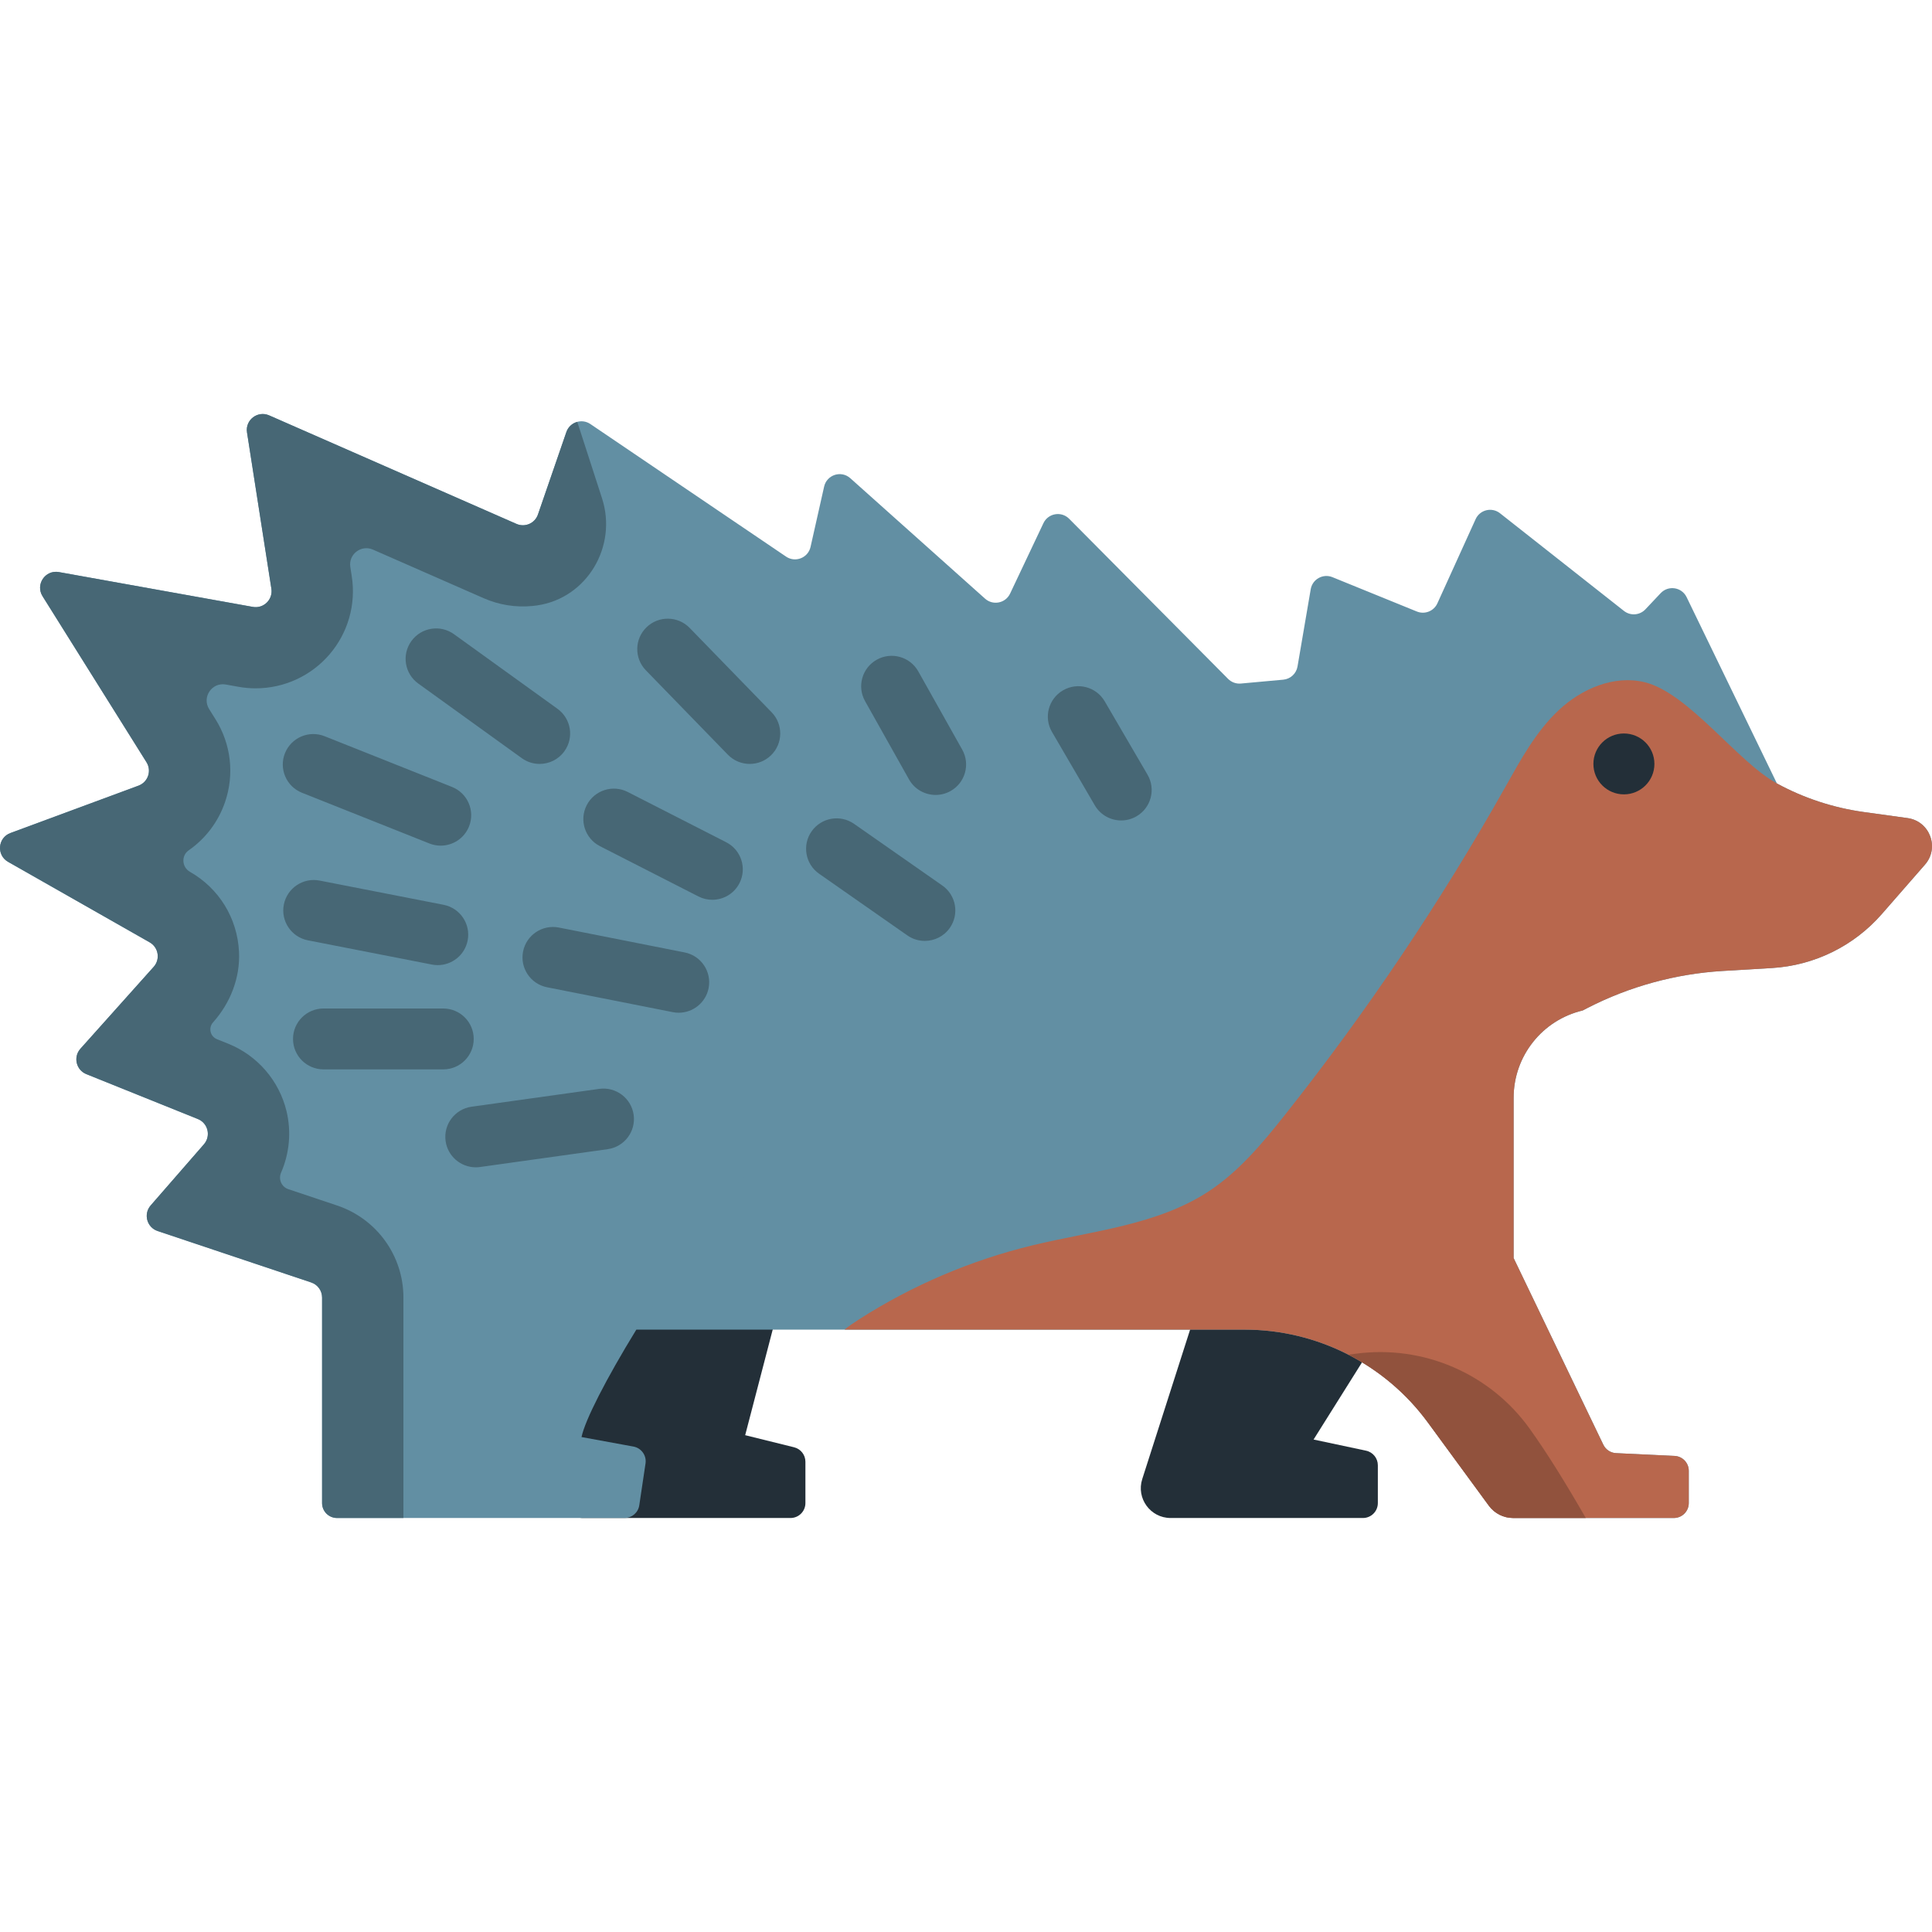 <?xml version="1.0" encoding="iso-8859-1"?>
<!-- Generator: Adobe Illustrator 19.0.0, SVG Export Plug-In . SVG Version: 6.00 Build 0)  -->
<svg version="1.1" id="Layer_1" xmlns="http://www.w3.org/2000/svg" xmlns:xlink="http://www.w3.org/1999/xlink" x="0px" y="0px"
	 viewBox="0 0 512 512" style="enable-background:new 0 0 512 512;" xml:space="preserve">
<g>
	<path style="fill:#232F38;" d="M375.179,338.374l-27.068,43.116l13.903,2.955c1.824,0.388,3.128,1.999,3.128,3.863v10.027
		c0,2.182-1.768,3.95-3.95,3.95h-50.966c-5.352,0-9.154-5.211-7.522-10.308l18.784-58.653L375.179,338.374z"/>
	<path style="fill:#232F38;" d="M144.657,328.5l5.795,70.161c0.169,2.048,1.881,3.625,3.936,3.625h55.104
		c2.181,0,3.95-1.768,3.95-3.95v-10.957c0-1.816-1.238-3.398-3.001-3.834l-12.962-3.207l15.962-61.217L144.657,328.5z"/>
</g>
<path style="fill:#628FA3;" d="M510.149,229.125l-11.453,13.112c-7.4,8.477-17.872,13.618-29.093,14.305l-13.164,0.782
	c-12.446,0.76-24.606,4.096-35.701,9.785l-1.309,0.676c-5.362,1.277-9.944,4.297-13.174,8.382c-3.24,4.086-5.13,9.237-5.13,14.749
	v42.481l23.772,49.46c0.633,1.309,1.922,2.174,3.368,2.238l15.518,0.739c2.1,0.106,3.758,1.837,3.758,3.938v8.562
	c0,2.181-1.768,3.948-3.948,3.948h-42.616c-2.522,0-4.887-1.203-6.386-3.219l-16.182-22.085
	c-11.337-15.466-29.378-24.608-48.559-24.608H168.634c-8.044,13.111-13.596,23.996-14.525,28.462l13.765,2.523
	c2.1,0.391,3.505,2.365,3.198,4.466l-1.657,11.095c-0.285,1.942-1.953,3.368-3.906,3.368H89.303c-2.181,0-3.948-1.768-3.948-3.949
	V343.87c0-1.815-1.16-3.427-2.882-4.004l-40.704-13.633c-2.855-0.956-3.82-4.508-1.843-6.778l14.118-16.208
	c1.907-2.19,1.087-5.606-1.607-6.69l-29.555-11.899c-2.716-1.093-3.521-4.552-1.569-6.733l19.416-21.703
	c1.794-2.006,1.28-5.157-1.06-6.487l-37.53-21.34c-3.12-1.774-2.745-6.385,0.622-7.631l33.95-12.564
	c2.511-0.929,3.535-3.932,2.114-6.201L11.277,158c-1.945-3.105,0.718-7.045,4.325-6.398l51.404,9.23
	c2.856,0.513,5.366-1.94,4.918-4.808l-6.461-41.429c-0.514-3.296,2.815-5.858,5.868-4.518l65.545,28.761
	c2.26,0.992,4.885-0.158,5.688-2.491l7.531-21.853c0.906-2.628,4.059-3.679,6.36-2.12l51.861,35.135
	c2.464,1.669,5.835,0.334,6.488-2.569l3.598-15.99c0.707-3.143,4.532-4.369,6.933-2.221l35.718,31.923
	c2.103,1.88,5.423,1.208,6.63-1.342l8.837-18.666c1.253-2.646,4.751-3.245,6.813-1.168l42.128,42.439
	c0.887,0.893,2.126,1.345,3.38,1.23l11.235-1.024c1.906-0.173,3.457-1.607,3.779-3.494l3.498-20.472
	c0.455-2.66,3.254-4.217,5.753-3.201l22.378,9.104c2.099,0.854,4.498-0.101,5.436-2.165l10.134-22.311
	c1.134-2.495,4.306-3.266,6.457-1.57l32.853,25.888c1.718,1.353,4.184,1.171,5.684-0.419l4.05-4.292
	c2.028-2.15,5.581-1.604,6.87,1.056l23.942,49.388c7.104,3.864,14.905,6.44,23.034,7.569l11.602,1.605
	C511.426,217.629,514.055,224.65,510.149,229.125z"/>
<path style="fill:#476775;" d="M106.914,343.869c0-11.073-7.066-20.878-17.581-24.399l-12.929-4.33
	c-1.818-0.609-2.675-2.639-1.911-4.394c2.208-5.07,2.756-10.793,1.433-16.29c-1.945-8.073-7.709-14.746-15.422-17.851l-3.008-1.211
	c-1.797-0.724-2.331-3.007-1.041-4.45l0,0c4.598-5.139,7.224-11.84,6.885-18.72c-0.442-8.957-5.34-16.828-13-21.182l-0.007-0.004
	c-2.147-1.221-2.346-4.286-0.319-5.697c4.45-3.096,7.837-7.542,9.632-12.798c2.513-7.358,1.586-15.358-2.543-21.949l-1.675-2.675
	c-1.982-3.165,0.739-7.175,4.42-6.514l3.338,0.6c1.509,0.271,3.048,0.409,4.577,0.409c7.527,0,14.659-3.278,19.565-8.994
	c4.905-5.714,7.054-13.257,5.895-20.695l-0.386-2.475c-0.523-3.358,2.878-5.968,5.996-4.6l29.363,12.885
	c4.056,1.779,8.408,2.477,12.882,2.058c0.422-0.04,0.842-0.09,1.259-0.15c13.25-1.924,21.327-15.662,17.211-28.377l-6.56-20.263
	c-1.29,0.349-2.412,1.296-2.894,2.695l-7.534,21.86c-0.802,2.328-3.427,3.475-5.686,2.484l-65.545-28.761
	c-3.053-1.34-6.383,1.216-5.87,4.505l6.463,41.443c0.447,2.866-2.069,5.319-4.93,4.805l-51.391-9.226
	c-3.607-0.648-6.269,3.291-4.325,6.397l27.552,44.004c1.42,2.268,0.396,5.266-2.117,6.196L2.761,220.762
	c-3.37,1.248-3.747,5.855-0.624,7.63l37.532,21.34c2.34,1.331,2.855,4.482,1.06,6.487l-19.416,21.703
	c-1.954,2.184-1.145,5.64,1.575,6.735l29.55,11.897c2.694,1.084,3.514,4.501,1.607,6.69l-14.118,16.21
	c-1.977,2.27-1.011,5.821,1.843,6.778l40.704,13.633c1.722,0.577,2.882,2.186,2.882,3.998v54.472c0,2.181,1.771,3.948,3.956,3.948
	h17.601v-58.413H106.914z"/>
<path style="fill:#628FA3;" d="M168.638,352.364c0.178-0.306,0.366-0.602,0.553-0.908c8.342-13.517,19.223-29.256,30.33-42.704"/>
<path style="fill:#B8674D;" d="M510.145,229.13l-11.447,13.111c-7.405,8.476-17.871,13.617-29.092,14.295l-13.172,0.785
	c-12.438,0.764-24.597,4.098-35.699,9.789l-1.304,0.677c-5.368,1.27-9.948,4.292-13.172,8.379c-3.244,4.088-5.13,9.239-5.13,14.747
	v42.488l23.767,49.457c0.636,1.312,1.918,2.172,3.374,2.237l15.51,0.742c2.102,0.096,3.762,1.829,3.762,3.937v8.562
	c0,2.172-1.768,3.948-3.944,3.948h-42.619c-2.522,0-4.883-1.205-6.392-3.227l-16.179-22.083
	c-11.339-15.468-29.372-24.61-48.559-24.61H223.805c1.218-0.99,2.544-1.882,3.848-2.721c14.109-9.035,29.728-15.693,46.015-19.63
	c15.92-3.85,33.005-5.325,46.683-14.317c7.987-5.26,14.218-12.725,20.146-20.211c21.741-27.396,41.305-56.503,58.454-86.965
	c4.064-7.228,8.095-14.671,14.152-20.34c6.058-5.669,14.659-9.358,22.722-7.39c11.662,2.829,24.566,21.083,35.085,26.836
	c7.103,3.872,14.908,6.443,23.035,7.572l11.598,1.603C511.428,217.631,514.058,224.645,510.145,229.13z"/>
<ellipse style="fill:#232F38;" cx="430.351" cy="202.448" rx="8.084" ry="8.068"/>
<path style="fill:#91523D;" d="M359.238,358.757c-0.638,0.087-1.278,0.17-1.917,0.252c8.22,4.215,15.477,10.313,21.088,17.968
	l16.182,22.085c1.499,2.017,3.864,3.219,6.386,3.219h19.271c-5.525-9.606-10.37-17.376-14.871-23.661
	C394.877,363.966,377.125,356.336,359.238,358.757z"/>
<g>
	<path style="fill:#476775;" d="M198.69,202.447c-2.112,0-4.219-0.82-5.805-2.451l-21.724-22.357
		c-3.108-3.199-3.028-8.306,0.177-11.407c3.206-3.103,8.323-3.022,11.431,0.176l21.724,22.357c3.108,3.199,3.028,8.306-0.177,11.407
		C202.747,201.69,200.716,202.447,198.69,202.447z"/>
	<path style="fill:#476775;" d="M247.952,210.667c-2.831,0-5.578-1.486-7.06-4.125l-11.641-20.733
		c-2.182-3.887-0.794-8.803,3.101-10.981c3.897-2.178,8.822-0.792,11.004,3.095l11.641,20.733c2.182,3.887,0.794,8.803-3.101,10.981
		C250.645,210.335,249.29,210.667,247.952,210.667z"/>
	<path style="fill:#476775;" d="M297.126,217.427c-2.784,0-5.492-1.436-6.993-4.009l-11.346-19.44
		c-2.247-3.85-0.94-8.789,2.918-11.031c3.859-2.243,8.807-0.939,11.055,2.911l11.345,19.44c2.247,3.85,0.94,8.789-2.918,11.031
		C299.907,217.072,298.507,217.427,297.126,217.427z"/>
	<path style="fill:#476775;" d="M143.002,202.447c-1.642,0-3.296-0.496-4.727-1.529l-27.431-19.772
		c-3.618-2.609-4.434-7.651-1.82-11.263c2.615-3.612,7.669-4.424,11.287-1.816l27.431,19.772c3.618,2.609,4.434,7.651,1.82,11.263
		C147.981,201.287,145.51,202.447,143.002,202.447z"/>
	<path style="fill:#476775;" d="M116.785,224.106c-0.997,0-2.01-0.185-2.993-0.576L80.03,210.091
		c-4.147-1.651-6.168-6.344-4.514-10.482c1.654-4.139,6.358-6.153,10.503-4.505l33.762,13.438c4.147,1.651,6.168,6.344,4.514,10.482
		C123.033,222.184,119.995,224.106,116.785,224.106z"/>
	<path style="fill:#476775;" d="M117.458,283.398H85.736c-4.465,0-8.084-3.612-8.084-8.068c0-4.455,3.618-8.068,8.084-8.068h31.722
		c4.465,0,8.084,3.612,8.084,8.068C125.541,279.786,121.922,283.398,117.458,283.398z"/>
	<path style="fill:#476775;" d="M116.004,255.768c-0.515,0-1.038-0.049-1.562-0.152l-32.843-6.419
		c-4.382-0.857-7.238-5.095-6.38-9.468c0.859-4.372,5.107-7.22,9.488-6.367l32.843,6.419c4.382,0.857,7.238,5.095,6.38,9.468
		C123.174,253.098,119.792,255.768,116.004,255.768z"/>
	<path style="fill:#476775;" d="M179.865,268.384c-0.521,0-1.049-0.05-1.581-0.156l-33.307-6.591
		c-4.379-0.866-7.225-5.113-6.357-9.482c0.868-4.37,5.117-7.211,9.502-6.344l33.307,6.591c4.379,0.866,7.225,5.113,6.357,9.482
		C187.023,265.725,183.645,268.384,179.865,268.384z"/>
	<path style="fill:#476775;" d="M245.08,249.348c-1.601,0-3.219-0.473-4.631-1.46l-23.38-16.34
		c-3.657-2.556-4.545-7.586-1.984-11.236c2.561-3.649,7.603-4.537,11.26-1.98l23.38,16.34c3.657,2.556,4.545,7.586,1.984,11.236
		C250.137,248.149,247.629,249.348,245.08,249.348z"/>
	<path style="fill:#476775;" d="M188.761,238.453c-1.24,0-2.497-0.285-3.676-0.887l-26.089-13.321
		c-3.975-2.029-5.548-6.89-3.515-10.856c2.034-3.966,6.907-5.535,10.878-3.507l26.089,13.321c3.975,2.029,5.548,6.89,3.515,10.856
		C194.534,236.848,191.7,238.453,188.761,238.453z"/>
	<path style="fill:#476775;" d="M126.086,309.349c-3.967,0-7.429-2.916-7.996-6.95c-0.619-4.413,2.463-8.49,6.885-9.108
		l33.822-4.726c4.416-0.62,8.508,2.458,9.127,6.871c0.619,4.413-2.463,8.49-6.885,9.108l-33.822,4.726
		C126.839,309.323,126.46,309.349,126.086,309.349z"/>
</g>
<g>
</g>
<g>
</g>
<g>
</g>
<g>
</g>
<g>
</g>
<g>
</g>
<g>
</g>
<g>
</g>
<g>
</g>
<g>
</g>
<g>
</g>
<g>
</g>
<g>
</g>
<g>
</g>
<g>
</g>
</svg>
